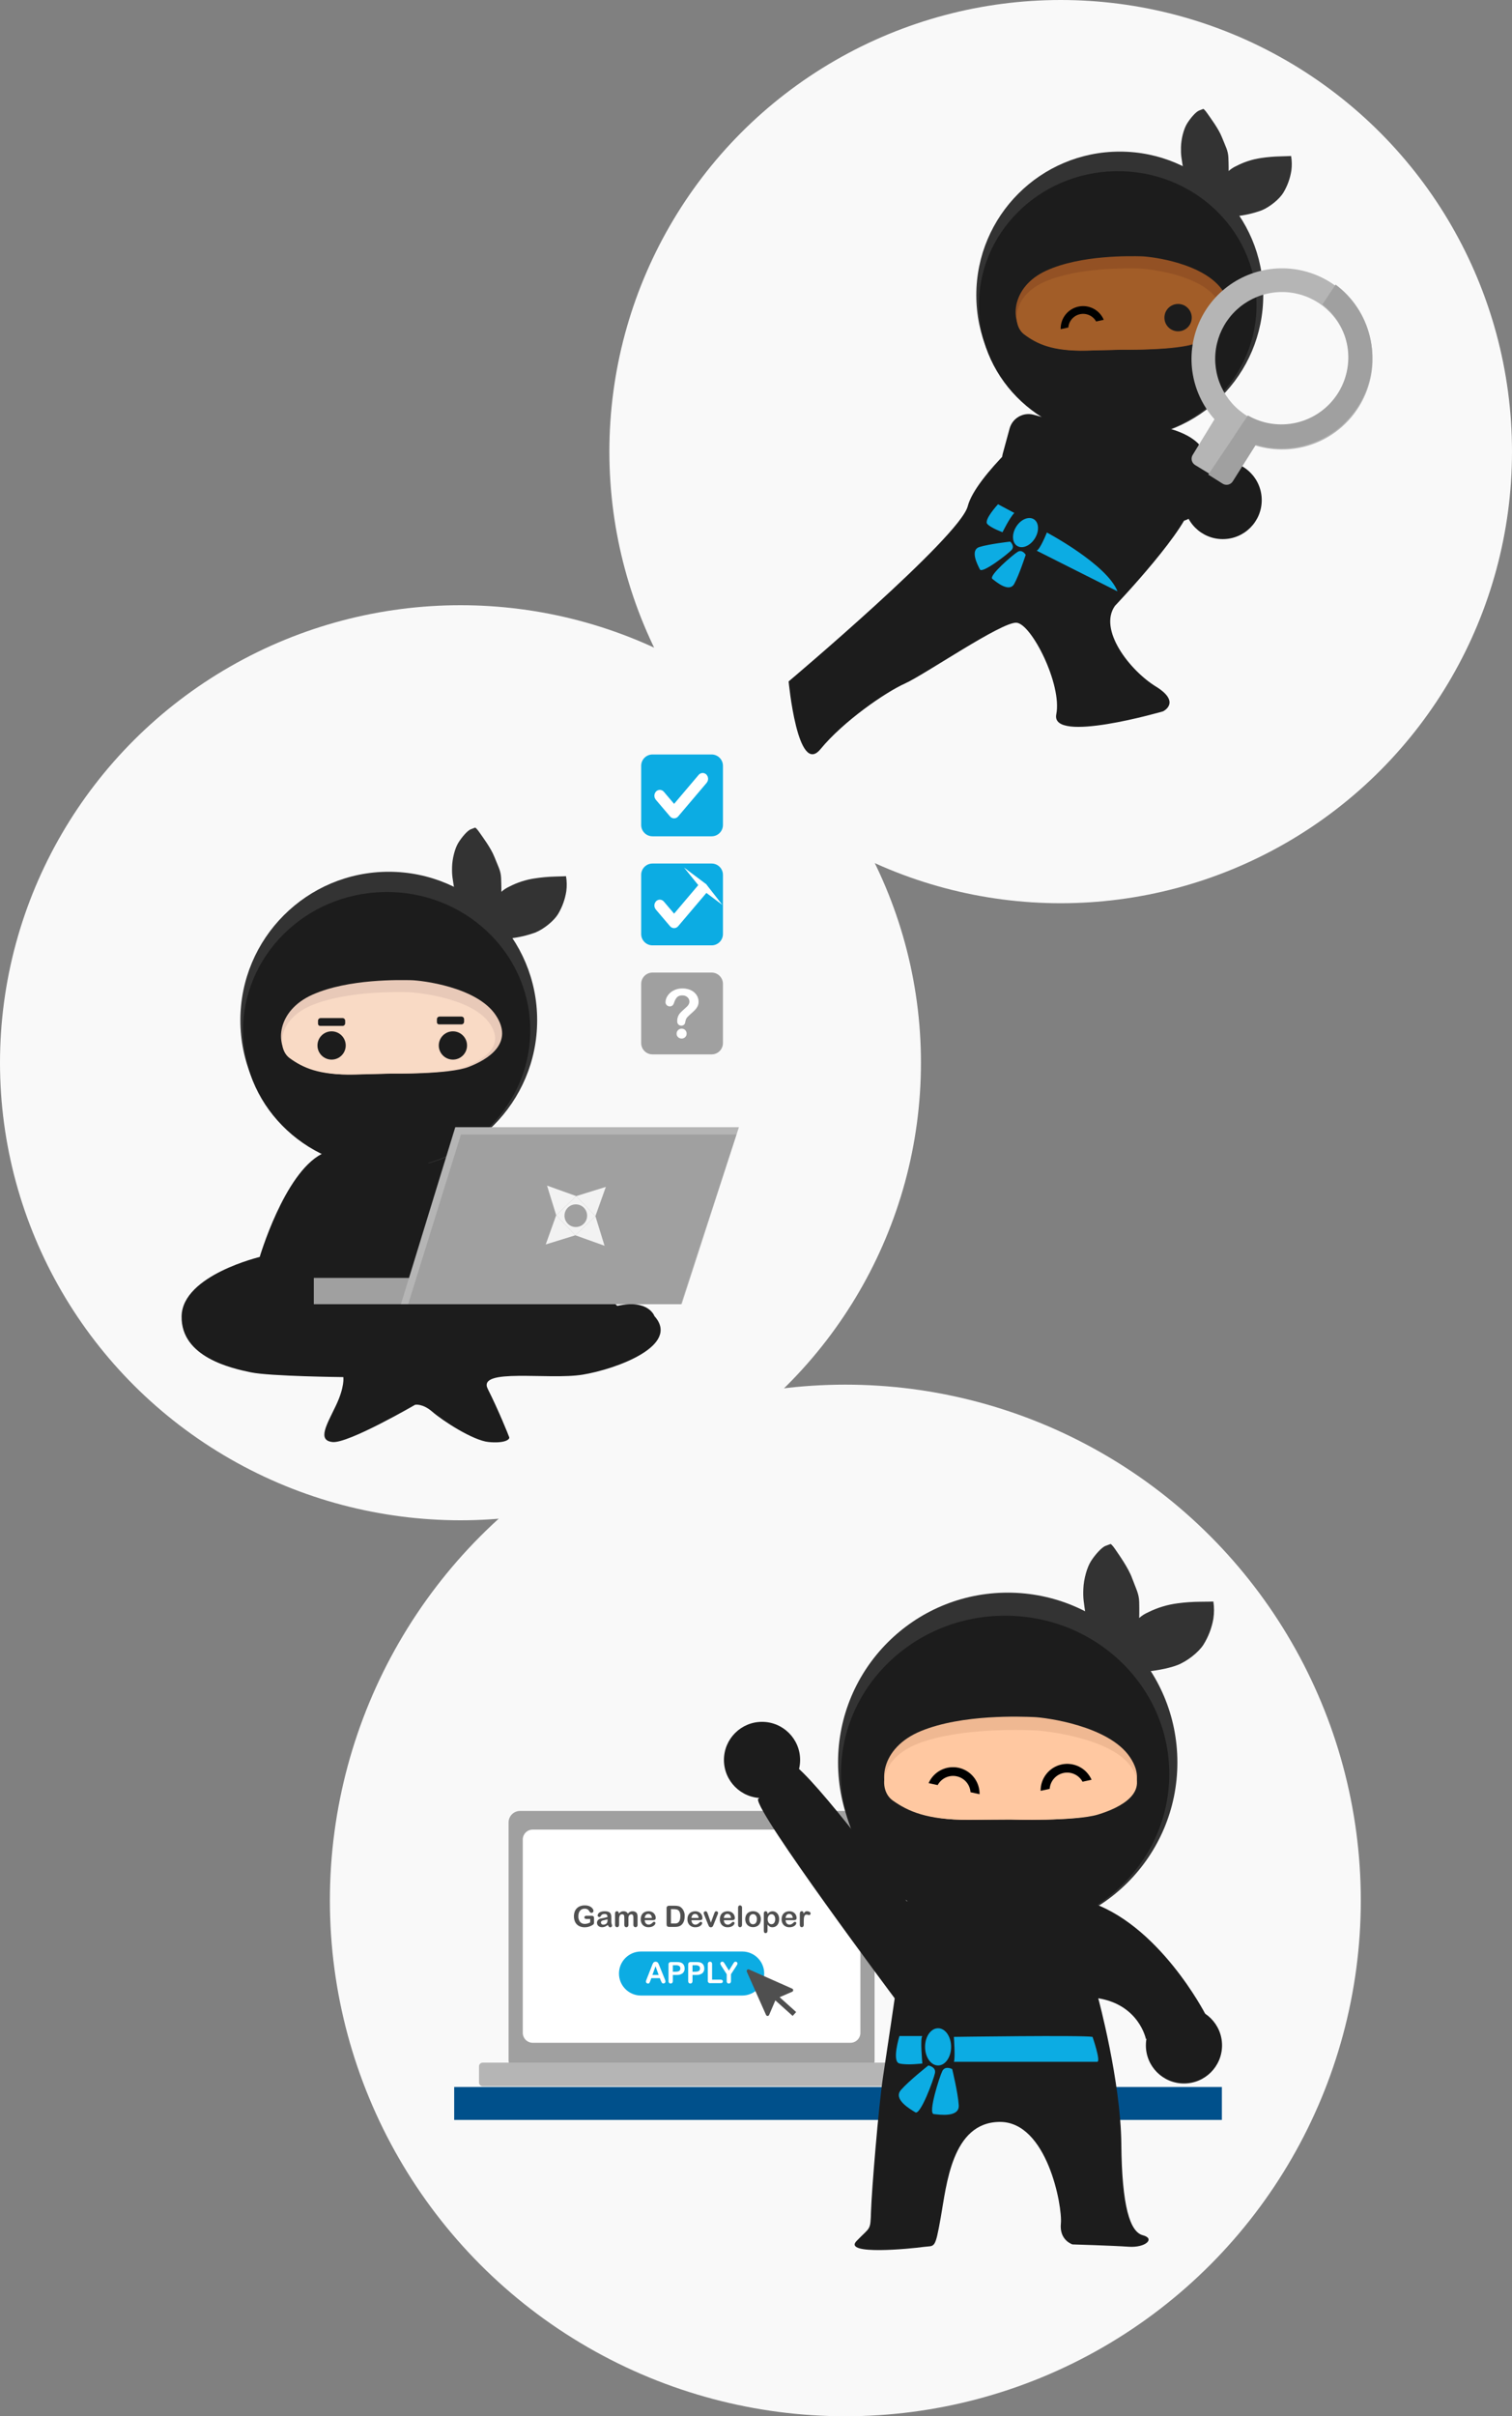 <svg width="330" height="527" viewBox="0 0 330 527" fill="none" xmlns="http://www.w3.org/2000/svg">
<rect x="0" y="0" width="330" height="527" fill="#808080" stroke="none"/>
<ellipse cx="100.5" cy="231.792" rx="100.5" ry="99.792" fill="#F9F9F9"/>
<path d="M73.31 251.636C73.31 251.636 59.443 267.699 56.921 274.09C56.921 274.09 39.817 278.083 39.637 287.066C39.457 296.049 50.616 298.454 54.762 299.319C58.907 300.184 74.93 300.354 74.93 300.354C74.93 300.354 75.29 302.427 73.31 306.572C71.331 310.718 69.168 314.171 72.588 314.517C76.008 314.863 90.611 306.386 90.611 306.386C90.611 306.386 92.231 306.053 94.39 307.94C96.55 309.826 103.214 314.178 106.637 314.514C110.061 314.85 111.319 313.985 111.139 313.466C110.959 312.947 108.81 307.594 106.458 302.932C104.105 298.271 119.783 301.033 127.165 299.822C134.548 298.611 148.595 293.457 142.832 287.052C142.832 287.052 141.572 283.289 134.728 284.82L98.712 251.636L73.31 251.636Z" fill="#1C1C1C"/>
<path d="M100.102 197.338C100.102 197.338 99.583 196.726 99.184 194.128C98.785 191.529 98.622 191.063 98.665 189.157C98.708 187.251 99.287 185.018 100.042 183.8C100.798 182.583 102.015 181.155 102.751 180.869C103.486 180.583 103.715 180.5 103.715 180.5C103.715 180.5 104.028 180.65 104.63 181.535C105.233 182.42 107.146 184.932 107.921 186.931C108.696 188.931 109.298 189.852 109.368 191.483C109.438 193.113 109.425 194.517 109.425 194.517C109.927 194.057 110.499 193.679 111.118 193.396C112.872 192.481 114.767 191.867 116.724 191.579C118.156 191.357 119.601 191.226 121.049 191.187C122.137 191.167 123.538 191.103 123.538 191.103C123.72 192.183 123.741 193.284 123.601 194.371C123.327 196.143 122.711 197.846 121.788 199.384C120.92 200.802 118.774 202.592 116.881 203.377C115.032 204.051 113.106 204.492 111.148 204.691C110.253 204.748 108.819 204.967 108.819 204.967L100.102 197.338Z" fill="#333333"/>
<path d="M84.85 254.916C102.738 254.916 117.239 240.415 117.239 222.527C117.239 204.639 102.738 190.138 84.85 190.138C66.962 190.138 52.461 204.639 52.461 222.527C52.461 240.415 66.962 254.916 84.85 254.916Z" fill="#333333"/>
<path d="M84.953 254.925C102.259 254.602 116.036 240.826 115.725 224.155C115.414 207.485 101.132 194.233 83.826 194.556C66.52 194.879 52.743 208.655 53.054 225.326C53.365 241.996 67.647 255.248 84.953 254.925Z" fill="#1C1C1C"/>
<path d="M85.524 234.159C85.524 234.159 97.99 234.355 102.246 232.721C106.501 231.088 112.31 227.521 108.174 221.376C104.039 215.231 91.942 213.817 89.676 213.784C87.41 213.75 76.061 213.434 68.186 216.951C60.311 220.468 60.145 227.904 63.076 230.259C66.007 232.615 69.65 234.565 77.589 234.362L85.524 234.159Z" fill="#E8C9B8"/>
<path d="M84.853 234.152C84.853 234.152 96.86 234.305 100.966 232.871C105.071 231.437 110.671 228.327 106.698 222.983C102.726 217.64 91.061 216.432 88.888 216.396C86.716 216.359 75.77 216.116 68.181 219.194C60.592 222.271 60.412 228.756 63.23 230.795C66.048 232.835 69.552 234.535 77.204 234.345L84.853 234.152Z" fill="#F9DAC5"/>
<path d="M72.371 231.108C74.075 231.108 75.456 229.727 75.456 228.024C75.456 226.321 74.075 224.94 72.371 224.94C70.668 224.94 69.287 226.321 69.287 228.024C69.287 229.727 70.668 231.108 72.371 231.108Z" fill="#1C1C1C"/>
<path d="M98.85 231.108C100.553 231.108 101.934 229.727 101.934 228.024C101.934 226.321 100.553 224.94 98.85 224.94C97.147 224.94 95.766 226.321 95.766 228.024C95.766 229.727 97.147 231.108 98.85 231.108Z" fill="#1C1C1C"/>
<path d="M95.935 221.719L100.713 221.719C100.788 221.719 100.863 221.734 100.933 221.763C101.003 221.791 101.066 221.834 101.12 221.887C101.173 221.941 101.215 222.004 101.244 222.074C101.273 222.144 101.288 222.219 101.288 222.294L101.288 222.85C101.288 222.926 101.273 223 101.244 223.07C101.215 223.14 101.173 223.203 101.12 223.257C101.066 223.31 101.003 223.353 100.933 223.382C100.863 223.411 100.788 223.426 100.713 223.426L95.822 223.426C95.699 223.426 95.582 223.377 95.495 223.29C95.408 223.203 95.359 223.086 95.359 222.963L95.359 222.298C95.359 222.222 95.374 222.147 95.402 222.076C95.431 222.006 95.473 221.942 95.527 221.889C95.58 221.835 95.644 221.792 95.714 221.763C95.784 221.734 95.859 221.719 95.935 221.719Z" fill="#1C1C1C"/>
<path d="M69.984 222.051L74.761 222.051C74.914 222.051 75.061 222.112 75.168 222.22C75.276 222.328 75.337 222.474 75.337 222.627L75.337 223.182C75.337 223.335 75.276 223.482 75.168 223.589C75.061 223.697 74.914 223.758 74.761 223.758L69.871 223.758C69.748 223.758 69.63 223.709 69.544 223.623C69.457 223.536 69.408 223.418 69.408 223.296L69.408 222.63C69.408 222.554 69.422 222.479 69.451 222.409C69.48 222.339 69.522 222.275 69.576 222.221C69.629 222.167 69.693 222.125 69.763 222.095C69.833 222.066 69.908 222.051 69.984 222.051Z" fill="#1C1C1C"/>
<path d="M56.625 274.336C56.625 274.336 62.008 255.898 70.236 251.672L90.751 251.672C98.975 255.898 104.358 274.336 104.358 274.336" fill="#1C1C1C"/>
<path d="M89.233 278.718L68.492 278.718L68.492 284.454L89.233 284.454L89.233 278.718Z" fill="#A0A0A0"/>
<path d="M161.272 245.844L148.772 284.455L87.504 284.455L99.368 245.844L161.272 245.844Z" fill="#B5B5B5"/>
<path d="M160.732 247.434L148.589 284.454L89.084 284.454L100.606 247.434L160.732 247.434Z" fill="#A0A0A0"/>
<path d="M129.949 265.244L125.764 260.872L132.228 258.873L129.949 265.244Z" fill="#F2F2F2"/>
<path d="M129.949 265.244L131.946 271.709L125.574 269.426" fill="#F2F2F2"/>
<path d="M121.392 265.054L125.574 269.425L119.109 271.422L121.392 265.054Z" fill="#F2F2F2"/>
<path d="M121.393 265.054L119.396 258.589L125.764 260.872" fill="#F2F2F2"/>
<path d="M125.766 260.872L121.395 265.054L125.577 269.426L129.952 265.244L125.766 260.872ZM123.887 266.861C123.548 266.508 123.322 266.062 123.237 265.581C123.152 265.099 123.212 264.603 123.409 264.155C123.606 263.708 123.931 263.329 124.343 263.066C124.756 262.803 125.237 262.669 125.726 262.679C126.215 262.69 126.689 262.845 127.09 263.126C127.49 263.407 127.799 263.8 127.976 264.255C128.153 264.711 128.191 265.209 128.085 265.687C127.979 266.164 127.733 266.599 127.38 266.937C127.145 267.162 126.868 267.338 126.566 267.455C126.263 267.573 125.94 267.63 125.615 267.622C125.29 267.615 124.97 267.543 124.673 267.412C124.376 267.281 124.107 267.092 123.883 266.857L123.887 266.861Z" fill="#F2F2F2"/>
<path d="M155.822 168.693C155.88 168.75 155.926 168.819 155.957 168.894C155.988 168.969 156.005 169.05 156.005 169.132C156.005 169.213 155.988 169.294 155.957 169.37C155.926 169.445 155.88 169.513 155.822 169.571L147.128 178.268C147.071 178.326 147.002 178.372 146.927 178.403C146.851 178.435 146.771 178.451 146.689 178.451C146.607 178.451 146.526 178.435 146.451 178.403C146.376 178.372 146.307 178.326 146.25 178.268L141.901 173.919C141.796 173.801 141.74 173.646 141.744 173.488C141.749 173.329 141.814 173.178 141.926 173.066C142.039 172.954 142.189 172.889 142.348 172.884C142.507 172.88 142.661 172.936 142.78 173.041L146.689 176.947L154.943 168.693C155.001 168.635 155.069 168.589 155.145 168.557C155.22 168.526 155.301 168.51 155.383 168.51C155.464 168.51 155.545 168.526 155.62 168.557C155.696 168.589 155.764 168.635 155.822 168.693Z" fill="white"/>
<path d="M155.314 188.341L142.411 188.341C141.046 188.341 139.939 189.448 139.939 190.813L139.939 203.716C139.939 205.081 141.046 206.188 142.411 206.188L155.314 206.188C156.679 206.188 157.786 205.081 157.786 203.716L157.786 190.813C157.786 189.448 156.679 188.341 155.314 188.341Z" fill="#0CACE3"/>
<path d="M155.314 212.123L142.411 212.123C141.046 212.123 139.939 213.23 139.939 214.595L139.939 227.497C139.939 228.863 141.046 229.969 142.411 229.969L155.314 229.969C156.679 229.969 157.786 228.863 157.786 227.497L157.786 214.595C157.786 213.23 156.679 212.123 155.314 212.123Z" fill="#A0A0A0"/>
<path d="M145.25 218.601C145.262 218.106 145.414 217.623 145.689 217.211C146.01 216.717 146.454 216.316 146.977 216.046C147.583 215.727 148.261 215.567 148.946 215.584C149.583 215.571 150.214 215.703 150.793 215.97C151.294 216.199 151.723 216.563 152.031 217.021C152.318 217.447 152.471 217.95 152.47 218.465C152.478 218.838 152.393 219.208 152.22 219.54C152.065 219.835 151.865 220.104 151.628 220.338C151.406 220.56 150.996 220.936 150.397 221.466C150.259 221.59 150.127 221.722 150.004 221.862C149.918 221.955 149.845 222.059 149.785 222.171C149.737 222.261 149.699 222.356 149.672 222.454C149.645 222.547 149.605 222.71 149.552 222.946C149.546 223.052 149.518 223.156 149.472 223.251C149.425 223.347 149.36 223.432 149.28 223.502C149.2 223.572 149.107 223.625 149.006 223.659C148.906 223.693 148.799 223.706 148.694 223.698C148.577 223.701 148.461 223.681 148.353 223.639C148.244 223.596 148.145 223.533 148.061 223.452C147.971 223.355 147.901 223.24 147.857 223.115C147.813 222.989 147.795 222.856 147.805 222.724C147.797 222.364 147.861 222.006 147.995 221.672C148.113 221.385 148.28 221.122 148.491 220.894C148.756 220.614 149.036 220.347 149.329 220.095C149.638 219.826 149.858 219.623 149.994 219.486C150.126 219.35 150.238 219.195 150.327 219.027C150.42 218.859 150.468 218.67 150.467 218.478C150.47 218.294 150.433 218.112 150.359 217.944C150.285 217.776 150.175 217.625 150.038 217.503C149.733 217.233 149.336 217.091 148.93 217.107C148.718 217.09 148.504 217.116 148.302 217.185C148.101 217.253 147.916 217.363 147.759 217.507C147.468 217.852 147.252 218.254 147.126 218.688C146.96 219.233 146.651 219.503 146.195 219.503C146.068 219.506 145.941 219.482 145.824 219.434C145.706 219.385 145.601 219.312 145.513 219.22C145.43 219.139 145.365 219.043 145.32 218.937C145.275 218.831 145.251 218.717 145.25 218.601ZM148.773 226.513C148.491 226.516 148.217 226.414 148.005 226.227C147.893 226.128 147.806 226.005 147.748 225.867C147.691 225.73 147.665 225.581 147.672 225.432C147.67 225.288 147.699 225.145 147.756 225.014C147.814 224.882 147.898 224.763 148.005 224.667C148.106 224.564 148.228 224.483 148.362 224.429C148.496 224.376 148.639 224.35 148.783 224.354C148.925 224.352 149.066 224.379 149.197 224.432C149.329 224.486 149.448 224.565 149.548 224.666C149.649 224.766 149.728 224.886 149.781 225.017C149.834 225.149 149.86 225.29 149.858 225.432C149.865 225.58 149.839 225.728 149.781 225.865C149.724 226.002 149.636 226.125 149.525 226.224C149.32 226.411 149.052 226.515 148.773 226.513Z" fill="white"/>
<path d="M155.314 164.557L142.411 164.557C141.046 164.557 139.939 165.663 139.939 167.029L139.939 179.931C139.939 181.296 141.046 182.403 142.411 182.403L155.314 182.403C156.679 182.403 157.786 181.296 157.786 179.931L157.786 167.029C157.786 165.663 156.679 164.557 155.314 164.557Z" fill="#0CACE3"/>
<path d="M153.673 169.497C153.758 169.602 153.804 169.733 153.804 169.868C153.804 170.003 153.758 170.134 153.673 170.239L147.438 177.585C147.401 177.633 147.353 177.672 147.299 177.698C147.244 177.725 147.185 177.738 147.124 177.738C147.063 177.738 147.004 177.725 146.949 177.698C146.895 177.672 146.847 177.633 146.81 177.585L143.692 173.926C143.608 173.82 143.563 173.689 143.563 173.555C143.563 173.42 143.608 173.289 143.692 173.184C143.729 173.135 143.777 173.096 143.832 173.069C143.887 173.042 143.947 173.028 144.008 173.028C144.069 173.028 144.13 173.042 144.184 173.069C144.239 173.096 144.287 173.135 144.324 173.184L147.126 176.487L153.048 169.501C153.085 169.452 153.132 169.413 153.187 169.386C153.241 169.359 153.301 169.345 153.362 169.345C153.423 169.345 153.483 169.359 153.538 169.386C153.592 169.413 153.64 169.452 153.677 169.501L153.673 169.497Z" fill="white" stroke="white" stroke-width="1.5" stroke-miterlimit="10"/>
<path d="M153.673 193.441C153.758 193.546 153.804 193.677 153.804 193.812C153.804 193.946 153.758 194.077 153.673 194.182L147.438 201.529C147.401 201.576 147.353 201.615 147.299 201.641C147.244 201.668 147.185 201.682 147.124 201.682C147.063 201.682 147.004 201.668 146.949 201.641C146.895 201.615 146.847 201.576 146.81 201.529L143.692 197.869C143.608 197.763 143.563 197.633 143.563 197.498C143.563 197.363 143.608 197.232 143.692 197.127C143.729 197.079 143.777 197.039 143.832 197.013C143.887 196.986 143.947 196.972 144.008 196.972C144.069 196.972 144.13 196.986 144.184 197.013C144.239 197.039 144.287 197.079 144.324 197.127L147.126 200.431L153.048 193.444C153.085 193.396 153.132 193.356 153.187 193.33C153.241 193.303 153.301 193.289 153.362 193.289C153.423 193.289 153.483 193.303 153.538 193.33C153.592 193.356 153.64 193.396 153.677 193.444L153.673 193.441Z" fill="white" stroke="white" stroke-width="1.5" stroke-miterlimit="10"/>
<circle cx="184.5" cy="414.5" r="112.5" fill="#F9F9F9"/>
<g clip-path="url(#clip0)">
<path d="M266.68 455.192H99.127V462.373H266.68V455.192Z" fill="#00508B"/>
<path d="M188.378 394.98H113.503C112.121 394.98 111 396.101 111 397.483V449.342C111 450.724 112.121 451.845 113.503 451.845H188.378C189.76 451.845 190.881 450.724 190.881 449.342V397.483C190.881 396.101 189.76 394.98 188.378 394.98Z" fill="#A0A0A0"/>
<path d="M196.53 449.874H105.356C104.907 449.874 104.543 450.238 104.543 450.687V454.208C104.543 454.656 104.907 455.02 105.356 455.02H196.53C196.979 455.02 197.343 454.656 197.343 454.208V450.687C197.343 450.238 196.979 449.874 196.53 449.874Z" fill="#B5B5B5"/>
<path d="M185.612 399.043H116.27C115.07 399.043 114.098 400.016 114.098 401.215V443.369C114.098 444.568 115.07 445.541 116.27 445.541H185.612C186.812 445.541 187.784 444.568 187.784 443.369V401.215C187.784 400.016 186.812 399.043 185.612 399.043Z" fill="white"/>
<path d="M129.65 418.385V419.27C129.654 419.364 129.642 419.459 129.616 419.55C129.591 419.623 129.547 419.689 129.49 419.741C129.416 419.804 129.336 419.859 129.251 419.905C128.998 420.05 128.728 420.165 128.448 420.246C128.173 420.32 127.889 420.355 127.605 420.352C127.275 420.356 126.948 420.301 126.638 420.188C126.357 420.086 126.102 419.924 125.89 419.714C125.68 419.495 125.521 419.232 125.423 418.945C125.206 418.305 125.206 417.611 125.423 416.971C125.521 416.687 125.682 416.427 125.894 416.213C126.107 416.002 126.365 415.84 126.648 415.739C126.978 415.624 127.324 415.568 127.673 415.575C127.952 415.57 128.23 415.612 128.496 415.698C128.707 415.765 128.903 415.87 129.076 416.008C129.215 416.119 129.331 416.254 129.418 416.408C129.485 416.522 129.524 416.651 129.531 416.784C129.531 416.84 129.52 416.896 129.497 416.948C129.475 416.999 129.442 417.046 129.401 417.084C129.316 417.165 129.204 417.209 129.087 417.207C129.02 417.205 128.955 417.188 128.896 417.158C128.836 417.127 128.785 417.083 128.745 417.029C128.657 416.886 128.559 416.749 128.452 416.62C128.362 416.52 128.253 416.441 128.131 416.387C127.968 416.318 127.792 416.285 127.615 416.292C127.416 416.288 127.218 416.327 127.034 416.405C126.866 416.477 126.718 416.588 126.601 416.729C126.472 416.88 126.377 417.057 126.324 417.248C126.257 417.469 126.225 417.7 126.228 417.931C126.199 418.378 126.331 418.82 126.601 419.177C126.728 419.322 126.886 419.437 127.063 419.512C127.241 419.588 127.433 419.623 127.625 419.615C127.831 419.616 128.036 419.588 128.233 419.529C128.433 419.469 128.627 419.388 128.81 419.287V418.539H128.072C127.937 418.548 127.801 418.521 127.68 418.46C127.635 418.433 127.598 418.393 127.575 418.346C127.551 418.299 127.541 418.246 127.547 418.194C127.545 418.146 127.554 418.099 127.572 418.055C127.591 418.011 127.62 417.972 127.656 417.941C127.741 417.87 127.849 417.833 127.96 417.839H129.018C129.133 417.835 129.248 417.847 129.36 417.873C129.449 417.896 129.526 417.951 129.578 418.027C129.636 418.137 129.661 418.261 129.65 418.385Z" fill="#4F4F4F"/>
<path d="M132.648 419.854C132.465 420.001 132.263 420.123 132.047 420.216C131.84 420.3 131.618 420.342 131.395 420.339C131.194 420.342 130.995 420.298 130.814 420.209C130.657 420.132 130.524 420.014 130.428 419.867C130.34 419.721 130.294 419.553 130.295 419.382C130.291 419.161 130.371 418.947 130.517 418.781C130.681 418.606 130.896 418.486 131.132 418.44L131.535 418.365L132.091 418.245L132.593 418.112C132.597 417.936 132.55 417.763 132.457 417.614C132.39 417.551 132.311 417.505 132.224 417.477C132.137 417.449 132.045 417.441 131.955 417.453C131.786 417.443 131.617 417.474 131.463 417.545C131.347 417.611 131.25 417.705 131.18 417.818C131.129 417.902 131.073 417.982 131.012 418.057C130.981 418.098 130.91 418.116 130.804 418.116C130.709 418.12 130.615 418.087 130.544 418.023C130.51 417.995 130.482 417.959 130.464 417.918C130.446 417.877 130.437 417.832 130.438 417.788C130.443 417.627 130.499 417.473 130.599 417.347C130.731 417.19 130.904 417.072 131.098 417.006C131.368 416.905 131.656 416.858 131.944 416.866C132.246 416.854 132.547 416.899 132.832 416.999C133.033 417.077 133.197 417.228 133.29 417.422C133.388 417.666 133.433 417.928 133.423 418.191V418.703C133.423 418.843 133.423 419 133.423 419.171C133.425 419.342 133.452 419.513 133.505 419.676C133.545 419.786 133.571 419.901 133.584 420.018C133.582 420.064 133.57 420.11 133.549 420.151C133.527 420.192 133.497 420.228 133.461 420.257C133.384 420.326 133.284 420.365 133.181 420.366C133.131 420.364 133.081 420.351 133.036 420.33C132.991 420.308 132.951 420.277 132.918 420.24C132.811 420.123 132.721 419.994 132.648 419.854ZM132.593 418.611C132.414 418.672 132.23 418.721 132.043 418.758L131.545 418.87C131.448 418.898 131.358 418.947 131.282 419.014C131.239 419.049 131.204 419.094 131.182 419.145C131.16 419.196 131.151 419.252 131.156 419.307C131.153 419.372 131.165 419.436 131.191 419.495C131.216 419.554 131.254 419.606 131.302 419.649C131.408 419.743 131.547 419.792 131.688 419.785C131.852 419.787 132.014 419.748 132.16 419.673C132.292 419.611 132.402 419.511 132.477 419.386C132.568 419.185 132.608 418.964 132.593 418.744V418.611Z" fill="#4F4F4F"/>
<path d="M137.159 418.655V419.796C137.17 419.942 137.126 420.087 137.036 420.202C136.993 420.249 136.94 420.286 136.881 420.31C136.822 420.333 136.758 420.343 136.694 420.339C136.635 420.341 136.576 420.329 136.522 420.306C136.468 420.282 136.419 420.247 136.38 420.202C136.29 420.087 136.246 419.942 136.257 419.796V418.43C136.259 418.262 136.253 418.095 136.237 417.928C136.228 417.82 136.186 417.718 136.117 417.634C136.078 417.593 136.03 417.561 135.977 417.541C135.924 417.521 135.867 417.513 135.81 417.518C135.699 417.504 135.585 417.523 135.486 417.575C135.386 417.627 135.305 417.709 135.253 417.808C135.152 418.073 135.107 418.355 135.12 418.638V419.796C135.13 419.941 135.088 420.086 135.001 420.202C134.96 420.246 134.91 420.28 134.855 420.304C134.8 420.327 134.741 420.339 134.681 420.339C134.622 420.339 134.563 420.327 134.508 420.304C134.453 420.28 134.403 420.246 134.362 420.202C134.271 420.087 134.226 419.942 134.236 419.796V417.341C134.226 417.208 134.266 417.077 134.348 416.972C134.385 416.93 134.43 416.897 134.481 416.876C134.532 416.854 134.587 416.843 134.642 416.845C134.697 416.845 134.751 416.855 134.801 416.875C134.852 416.896 134.897 416.926 134.936 416.965C134.977 417.008 135.008 417.059 135.029 417.115C135.05 417.171 135.059 417.23 135.055 417.289V417.371C135.184 417.207 135.348 417.074 135.533 416.979C135.709 416.892 135.902 416.849 136.097 416.852C136.29 416.847 136.482 416.892 136.653 416.982C136.815 417.073 136.948 417.208 137.036 417.371C137.163 417.21 137.322 417.076 137.504 416.979C137.674 416.893 137.863 416.849 138.054 416.852C138.264 416.847 138.472 416.895 138.658 416.992C138.824 417.079 138.958 417.217 139.041 417.385C139.126 417.62 139.163 417.87 139.15 418.119V419.793C139.161 419.939 139.117 420.084 139.027 420.199C138.984 420.246 138.931 420.283 138.872 420.306C138.813 420.33 138.749 420.34 138.685 420.335C138.626 420.337 138.567 420.325 138.512 420.302C138.457 420.278 138.408 420.243 138.368 420.199C138.277 420.084 138.232 419.939 138.241 419.793V418.365C138.243 418.217 138.236 418.069 138.221 417.921C138.208 417.817 138.162 417.719 138.091 417.641C138.05 417.601 138 417.57 137.946 417.551C137.892 417.532 137.834 417.524 137.777 417.528C137.662 417.529 137.55 417.565 137.456 417.631C137.354 417.698 137.271 417.791 137.217 417.901C137.154 418.147 137.134 418.402 137.159 418.655Z" fill="#4F4F4F"/>
<path d="M142.395 418.805H140.718C140.715 418.984 140.755 419.161 140.834 419.321C140.899 419.457 141.002 419.572 141.13 419.651C141.259 419.731 141.407 419.771 141.558 419.768C141.654 419.77 141.749 419.758 141.841 419.734C141.928 419.706 142.01 419.667 142.087 419.618C142.164 419.569 142.237 419.514 142.306 419.454C142.374 419.396 142.46 419.318 142.569 419.215C142.623 419.175 142.689 419.156 142.757 419.161C142.834 419.156 142.91 419.182 142.968 419.232C142.996 419.258 143.018 419.29 143.033 419.326C143.047 419.361 143.053 419.399 143.05 419.437C143.044 419.533 143.013 419.626 142.962 419.707C142.889 419.824 142.796 419.926 142.685 420.008C142.546 420.112 142.39 420.191 142.224 420.243C142.018 420.309 141.802 420.341 141.585 420.339C141.35 420.353 141.114 420.319 140.892 420.238C140.671 420.157 140.468 420.031 140.298 419.868C140.141 419.695 140.019 419.493 139.941 419.273C139.862 419.053 139.828 418.82 139.84 418.587C139.838 418.348 139.876 418.11 139.953 417.883C140.025 417.674 140.142 417.483 140.294 417.323C140.444 417.171 140.626 417.054 140.827 416.982C141.051 416.895 141.29 416.852 141.531 416.856C141.832 416.848 142.131 416.921 142.395 417.067C142.622 417.197 142.809 417.387 142.934 417.617C143.049 417.827 143.11 418.061 143.112 418.3C143.124 418.38 143.113 418.462 143.08 418.537C143.048 418.611 142.995 418.675 142.927 418.72C142.759 418.789 142.576 418.818 142.395 418.805ZM140.718 418.317H142.272C142.271 418.077 142.188 417.844 142.036 417.658C141.966 417.586 141.881 417.529 141.788 417.491C141.694 417.454 141.594 417.436 141.493 417.44C141.395 417.436 141.297 417.455 141.206 417.493C141.115 417.531 141.034 417.589 140.967 417.661C140.814 417.847 140.726 418.077 140.718 418.317Z" fill="#4F4F4F"/>
<path d="M146.073 415.653H147.278C147.552 415.648 147.825 415.677 148.091 415.739C148.322 415.802 148.534 415.919 148.709 416.08C148.96 416.319 149.155 416.611 149.279 416.935C149.403 417.259 149.453 417.606 149.426 417.952C149.429 418.206 149.405 418.46 149.355 418.71C149.311 418.925 149.236 419.134 149.133 419.328C149.032 419.512 148.901 419.678 148.747 419.82C148.627 419.93 148.49 420.02 148.34 420.086C148.191 420.155 148.032 420.203 147.869 420.229C147.679 420.258 147.488 420.272 147.296 420.27H146.08C145.948 420.278 145.816 420.251 145.697 420.192C145.656 420.169 145.62 420.139 145.591 420.102C145.562 420.065 145.542 420.022 145.53 419.977C145.5 419.857 145.486 419.734 145.489 419.611V416.234C145.474 416.156 145.479 416.075 145.502 415.998C145.526 415.922 145.568 415.853 145.625 415.797C145.681 415.74 145.751 415.699 145.827 415.676C145.903 415.652 145.984 415.648 146.063 415.664L146.073 415.653ZM146.435 416.391V419.519H147.142C147.296 419.519 147.418 419.519 147.504 419.519C147.598 419.508 147.691 419.486 147.78 419.454C147.87 419.425 147.953 419.377 148.023 419.314C148.337 419.051 148.491 418.597 148.491 417.948C148.514 417.595 148.443 417.241 148.286 416.924C148.178 416.721 147.998 416.566 147.78 416.49C147.543 416.424 147.296 416.393 147.05 416.398L146.435 416.391Z" fill="#4F4F4F"/>
<path d="M152.59 418.805H150.913C150.913 418.984 150.952 419.16 151.029 419.321C151.098 419.461 151.204 419.58 151.337 419.663C151.464 419.738 151.609 419.777 151.757 419.775C151.851 419.777 151.946 419.765 152.037 419.741C152.124 419.714 152.206 419.675 152.283 419.625C152.36 419.575 152.434 419.52 152.505 419.461C152.57 419.403 152.658 419.325 152.764 419.222C152.818 419.182 152.885 419.163 152.952 419.167C153.03 419.164 153.107 419.189 153.167 419.239C153.195 419.265 153.217 419.297 153.231 419.332C153.246 419.368 153.252 419.406 153.249 419.444C153.243 419.541 153.211 419.634 153.157 419.714C153.085 419.83 152.993 419.932 152.884 420.014C152.743 420.118 152.586 420.198 152.419 420.25C152.213 420.316 151.997 420.348 151.781 420.346C151.546 420.36 151.31 420.325 151.089 420.244C150.869 420.163 150.667 420.037 150.497 419.874C150.338 419.702 150.216 419.501 150.137 419.281C150.058 419.061 150.023 418.827 150.036 418.594C150.033 418.355 150.071 418.117 150.148 417.89C150.222 417.682 150.338 417.491 150.49 417.33C150.639 417.178 150.822 417.061 151.023 416.989C151.248 416.901 151.488 416.859 151.729 416.862C152.03 416.854 152.327 416.928 152.59 417.074C152.817 417.204 153.004 417.394 153.13 417.624C153.244 417.833 153.305 418.068 153.307 418.307C153.319 418.387 153.308 418.469 153.276 418.544C153.243 418.618 153.19 418.681 153.123 418.727C152.954 418.794 152.771 418.82 152.59 418.805ZM150.913 418.317H152.467C152.466 418.077 152.383 417.844 152.231 417.658C152.161 417.586 152.077 417.529 151.983 417.491C151.89 417.453 151.789 417.436 151.689 417.44C151.59 417.436 151.492 417.455 151.401 417.493C151.31 417.531 151.229 417.589 151.163 417.662C151.01 417.847 150.922 418.077 150.913 418.317Z" fill="#4F4F4F"/>
<path d="M154.468 417.385L155.151 419.332L155.899 417.3C155.937 417.177 155.996 417.062 156.073 416.958C156.105 416.923 156.145 416.895 156.189 416.877C156.234 416.86 156.281 416.852 156.329 416.856C156.433 416.854 156.534 416.894 156.609 416.965C156.645 416.997 156.673 417.037 156.693 417.081C156.712 417.125 156.722 417.173 156.722 417.221C156.721 417.266 156.714 417.311 156.701 417.354C156.701 417.402 156.674 417.45 156.657 417.494C156.64 417.539 156.616 417.59 156.595 417.645L155.772 419.694L155.68 419.919C155.651 420.001 155.609 420.078 155.557 420.148C155.516 420.211 155.46 420.262 155.393 420.298C155.318 420.335 155.235 420.354 155.151 420.353C155.047 420.359 154.945 420.328 154.861 420.267C154.795 420.219 154.74 420.158 154.7 420.086C154.666 420.021 154.608 419.888 154.526 419.694L153.71 417.675L153.652 417.522C153.631 417.472 153.614 417.421 153.601 417.368C153.588 417.325 153.581 417.28 153.58 417.235C153.581 417.173 153.6 417.112 153.635 417.061C153.671 417.002 153.722 416.952 153.782 416.917C153.844 416.882 153.915 416.863 153.986 416.863C154.042 416.858 154.097 416.866 154.148 416.888C154.2 416.909 154.245 416.943 154.28 416.986C154.357 417.112 154.42 417.246 154.468 417.385Z" fill="#4F4F4F"/>
<path d="M159.66 418.806H157.984C157.981 418.984 158.021 419.161 158.1 419.321C158.167 419.462 158.274 419.581 158.407 419.663C158.533 419.738 158.677 419.777 158.824 419.775C158.919 419.777 159.015 419.765 159.107 419.741C159.194 419.714 159.276 419.675 159.353 419.625C159.43 419.576 159.503 419.521 159.571 419.461C159.64 419.403 159.729 419.325 159.834 419.222C159.888 419.182 159.955 419.163 160.022 419.167C160.1 419.164 160.177 419.189 160.237 419.239C160.265 419.265 160.287 419.297 160.302 419.332C160.316 419.368 160.322 419.406 160.319 419.444C160.313 419.541 160.281 419.634 160.227 419.714C160.155 419.831 160.061 419.933 159.951 420.014C159.811 420.118 159.655 420.198 159.49 420.25C159.283 420.316 159.068 420.348 158.851 420.346C158.615 420.36 158.379 420.326 158.158 420.245C157.936 420.164 157.734 420.038 157.564 419.874C157.406 419.702 157.285 419.5 157.206 419.28C157.128 419.06 157.094 418.827 157.106 418.594C157.104 418.355 157.142 418.117 157.219 417.89C157.291 417.681 157.407 417.49 157.56 417.33C157.71 417.178 157.892 417.061 158.093 416.989C158.317 416.902 158.556 416.859 158.796 416.862C159.098 416.854 159.397 416.927 159.66 417.074C159.888 417.204 160.074 417.394 160.2 417.624C160.314 417.833 160.375 418.068 160.377 418.307C160.389 418.387 160.378 418.469 160.346 418.544C160.313 418.618 160.26 418.681 160.193 418.727C160.024 418.794 159.842 418.82 159.66 418.806ZM157.984 418.317H159.537C159.537 418.077 159.453 417.844 159.302 417.658C159.232 417.586 159.147 417.529 159.054 417.491C158.96 417.453 158.86 417.436 158.759 417.44C158.66 417.436 158.562 417.455 158.471 417.493C158.381 417.531 158.299 417.589 158.233 417.662C158.08 417.847 157.992 418.077 157.984 418.317Z" fill="#4F4F4F"/>
<path d="M161.089 419.816V416.094C161.079 415.954 161.12 415.816 161.206 415.705C161.244 415.661 161.291 415.627 161.344 415.604C161.397 415.582 161.455 415.572 161.513 415.575C161.572 415.572 161.63 415.582 161.685 415.604C161.739 415.627 161.788 415.661 161.827 415.705C161.916 415.814 161.959 415.954 161.947 416.094V419.816C161.957 419.957 161.914 420.097 161.827 420.209C161.787 420.252 161.738 420.285 161.684 420.308C161.63 420.33 161.571 420.34 161.513 420.339C161.455 420.34 161.397 420.328 161.344 420.305C161.291 420.281 161.243 420.246 161.206 420.202C161.121 420.092 161.08 419.955 161.089 419.816Z" fill="#4F4F4F"/>
<path d="M166.059 418.594C166.063 418.835 166.022 419.074 165.94 419.3C165.867 419.508 165.75 419.698 165.598 419.857C165.444 420.008 165.26 420.124 165.059 420.199C164.833 420.286 164.593 420.329 164.352 420.325C164.111 420.327 163.873 420.285 163.648 420.199C163.447 420.116 163.265 419.995 163.112 419.84C162.961 419.682 162.844 419.493 162.771 419.287C162.691 419.06 162.651 418.821 162.655 418.58C162.651 418.337 162.691 418.095 162.774 417.866C162.848 417.66 162.965 417.472 163.116 417.313C163.269 417.162 163.453 417.045 163.655 416.972C164.11 416.803 164.61 416.803 165.065 416.972C165.27 417.051 165.456 417.173 165.609 417.33C165.762 417.488 165.88 417.676 165.953 417.883C166.03 418.112 166.066 418.352 166.059 418.594ZM165.199 418.594C165.218 418.303 165.136 418.015 164.966 417.777C164.894 417.683 164.8 417.607 164.693 417.556C164.585 417.505 164.467 417.48 164.348 417.484C164.191 417.481 164.036 417.526 163.904 417.613C163.769 417.71 163.666 417.844 163.607 417.999C163.536 418.189 163.501 418.391 163.505 418.594C163.501 418.794 163.535 418.994 163.607 419.181C163.665 419.336 163.767 419.47 163.901 419.567C164.067 419.676 164.268 419.72 164.464 419.691C164.661 419.661 164.84 419.56 164.966 419.406C165.13 419.168 165.207 418.881 165.185 418.594H165.199Z" fill="#4F4F4F"/>
<path d="M167.514 417.34V417.443C167.651 417.265 167.821 417.116 168.016 417.006C168.199 416.911 168.402 416.863 168.607 416.866C168.865 416.863 169.119 416.935 169.338 417.07C169.567 417.215 169.75 417.423 169.864 417.668C170.001 417.958 170.067 418.276 170.058 418.597C170.061 418.844 170.023 419.09 169.946 419.324C169.88 419.528 169.776 419.717 169.638 419.881C169.512 420.028 169.355 420.144 169.177 420.222C168.999 420.305 168.804 420.347 168.607 420.345C168.392 420.352 168.179 420.301 167.989 420.199C167.806 420.082 167.645 419.934 167.514 419.761V421.052C167.514 421.428 167.378 421.616 167.101 421.616C167.04 421.623 166.979 421.613 166.923 421.588C166.867 421.562 166.819 421.522 166.784 421.472C166.723 421.339 166.696 421.192 166.705 421.045V417.34C166.694 417.21 166.732 417.079 166.811 416.975C166.847 416.934 166.892 416.902 166.942 416.88C166.992 416.859 167.047 416.849 167.101 416.852C167.157 416.85 167.213 416.86 167.264 416.882C167.315 416.903 167.361 416.936 167.398 416.978C167.441 417.028 167.473 417.086 167.492 417.148C167.512 417.21 167.52 417.275 167.514 417.34ZM169.195 418.587C169.2 418.388 169.165 418.191 169.092 418.006C169.034 417.856 168.934 417.726 168.805 417.631C168.687 417.546 168.545 417.501 168.399 417.501C168.284 417.499 168.17 417.524 168.066 417.572C167.962 417.621 167.871 417.692 167.798 417.781C167.621 418.017 167.534 418.309 167.555 418.604C167.538 418.89 167.624 419.172 167.798 419.399C167.869 419.49 167.961 419.563 168.065 419.613C168.169 419.662 168.283 419.688 168.399 419.686C168.541 419.685 168.679 419.641 168.795 419.56C168.925 419.466 169.026 419.337 169.085 419.188C169.166 418.994 169.203 418.786 169.195 418.576V418.587Z" fill="#4F4F4F"/>
<path d="M173.139 418.805H171.462C171.461 418.984 171.501 419.16 171.578 419.321C171.647 419.461 171.753 419.58 171.886 419.663C172.013 419.738 172.158 419.777 172.306 419.775C172.4 419.777 172.494 419.765 172.586 419.741C172.672 419.714 172.755 419.675 172.832 419.625C172.909 419.575 172.983 419.52 173.053 419.461C173.118 419.403 173.207 419.325 173.313 419.222C173.367 419.182 173.434 419.163 173.501 419.167C173.579 419.164 173.656 419.189 173.716 419.239C173.744 419.265 173.766 419.297 173.78 419.332C173.794 419.368 173.8 419.406 173.798 419.444C173.791 419.541 173.76 419.634 173.706 419.714C173.634 419.83 173.541 419.932 173.433 420.014C173.292 420.118 173.135 420.198 172.968 420.25C172.762 420.316 172.546 420.348 172.33 420.346C172.095 420.36 171.859 420.325 171.638 420.244C171.417 420.163 171.216 420.037 171.046 419.874C170.887 419.702 170.765 419.501 170.686 419.281C170.606 419.061 170.572 418.827 170.585 418.594C170.582 418.355 170.62 418.117 170.697 417.89C170.771 417.682 170.887 417.491 171.039 417.33C171.188 417.178 171.37 417.061 171.571 416.989C171.797 416.901 172.037 416.859 172.278 416.862C172.579 416.854 172.876 416.928 173.139 417.074C173.366 417.204 173.553 417.394 173.678 417.624C173.793 417.833 173.854 418.068 173.856 418.307C173.868 418.387 173.857 418.469 173.824 418.544C173.792 418.618 173.739 418.681 173.672 418.727C173.502 418.794 173.32 418.82 173.139 418.805ZM171.462 418.317H173.016C173.015 418.077 172.932 417.844 172.78 417.658C172.71 417.586 172.626 417.529 172.532 417.491C172.439 417.453 172.338 417.436 172.237 417.44C172.139 417.436 172.041 417.455 171.95 417.493C171.859 417.531 171.778 417.589 171.711 417.662C171.558 417.847 171.471 418.077 171.462 418.317Z" fill="#4F4F4F"/>
<path d="M175.422 419.099V419.816C175.433 419.958 175.389 420.099 175.299 420.209C175.259 420.251 175.21 420.285 175.156 420.307C175.102 420.329 175.044 420.34 174.985 420.339C174.928 420.34 174.871 420.329 174.819 420.306C174.766 420.283 174.719 420.249 174.681 420.206C174.595 420.095 174.552 419.956 174.562 419.816V417.426C174.562 417.04 174.702 416.845 174.982 416.845C175.041 416.84 175.1 416.849 175.154 416.873C175.207 416.897 175.254 416.935 175.289 416.982C175.36 417.103 175.395 417.241 175.392 417.381C175.473 417.23 175.58 417.095 175.709 416.982C175.831 416.885 175.984 416.836 176.14 416.845C176.324 416.846 176.504 416.893 176.665 416.982C176.739 417.01 176.802 417.059 176.847 417.123C176.893 417.186 176.919 417.262 176.922 417.341C176.923 417.389 176.914 417.437 176.895 417.482C176.876 417.527 176.848 417.567 176.812 417.6C176.749 417.662 176.665 417.698 176.577 417.699C176.498 417.689 176.421 417.669 176.348 417.641C176.245 417.606 176.138 417.586 176.03 417.583C175.919 417.578 175.81 417.614 175.723 417.682C175.634 417.761 175.57 417.865 175.538 417.979C175.49 418.129 175.459 418.283 175.446 418.44C175.429 418.625 175.422 418.843 175.422 419.099Z" fill="#4F4F4F"/>
<path d="M161.993 425.639H139.892C137.242 425.639 135.094 427.787 135.094 430.437V430.44C135.094 433.09 137.242 435.238 139.892 435.238H161.993C164.643 435.238 166.791 433.09 166.791 430.44V430.437C166.791 427.787 164.643 425.639 161.993 425.639Z" fill="#0CACE3"/>
<path d="M163.075 429.634C163.023 429.688 162.988 429.756 162.975 429.829C162.961 429.903 162.97 429.979 163 430.047L167.186 439.462C167.214 439.53 167.261 439.588 167.322 439.629C167.383 439.67 167.455 439.692 167.528 439.692C167.601 439.692 167.673 439.67 167.734 439.629C167.794 439.588 167.842 439.53 167.869 439.462L169.379 435.935L172.889 434.415C172.957 434.387 173.015 434.34 173.056 434.279C173.097 434.218 173.119 434.147 173.119 434.073C173.119 434 173.097 433.929 173.056 433.868C173.015 433.807 172.957 433.76 172.889 433.732L163.474 429.549C163.406 429.517 163.33 429.508 163.256 429.521C163.182 429.534 163.114 429.57 163.061 429.624L163.075 429.634Z" fill="#4F4F4F"/>
<path d="M168.678 434.275L167.916 435.124L173.002 439.687L173.764 438.838L168.678 434.275Z" fill="#4F4F4F"/>
<path d="M144.235 432.025L144.017 431.447H142.156L141.937 432.038C141.883 432.202 141.81 432.359 141.719 432.506C141.682 432.549 141.636 432.583 141.583 432.604C141.531 432.625 141.474 432.632 141.418 432.626C141.36 432.626 141.303 432.615 141.249 432.593C141.196 432.57 141.148 432.537 141.107 432.496C141.066 432.46 141.032 432.415 141.008 432.365C140.985 432.315 140.972 432.261 140.971 432.206C140.971 432.139 140.982 432.073 141.005 432.011C141.025 431.943 141.059 431.85 141.107 431.731L142.285 428.739C142.32 428.654 142.361 428.548 142.405 428.429C142.446 428.324 142.497 428.223 142.559 428.128C142.612 428.049 142.683 427.983 142.767 427.937C142.868 427.888 142.979 427.862 143.091 427.862C143.204 427.862 143.315 427.888 143.416 427.937C143.499 427.984 143.571 428.048 143.627 428.125C143.68 428.205 143.725 428.289 143.761 428.378C143.798 428.466 143.846 428.582 143.901 428.719L145.106 431.693C145.18 431.848 145.227 432.014 145.246 432.185C145.245 432.241 145.233 432.295 145.21 432.346C145.187 432.396 145.154 432.441 145.113 432.479C145.071 432.522 145.021 432.555 144.966 432.578C144.911 432.601 144.852 432.613 144.792 432.612C144.726 432.613 144.661 432.6 144.601 432.574C144.549 432.549 144.505 432.511 144.471 432.465C144.423 432.402 144.384 432.333 144.355 432.26L144.235 432.025ZM142.388 430.747H143.754L143.071 428.845L142.388 430.747Z" fill="white"/>
<path d="M147.704 430.748H146.85V432.052C146.861 432.205 146.814 432.356 146.717 432.475C146.675 432.523 146.622 432.561 146.563 432.586C146.504 432.611 146.44 432.622 146.376 432.619C146.312 432.621 146.248 432.61 146.189 432.585C146.13 432.56 146.077 432.523 146.034 432.475C145.942 432.357 145.896 432.209 145.908 432.059V428.507C145.899 428.428 145.907 428.348 145.931 428.272C145.955 428.196 145.995 428.126 146.048 428.067C146.176 427.967 146.337 427.919 146.499 427.934H147.694C147.968 427.925 148.243 427.952 148.51 428.016C148.692 428.064 148.86 428.152 149.002 428.275C149.139 428.398 149.245 428.551 149.313 428.722C149.387 428.912 149.424 429.113 149.422 429.317C149.435 429.516 149.403 429.716 149.327 429.9C149.251 430.085 149.134 430.25 148.985 430.382C148.614 430.65 148.161 430.779 147.704 430.748ZM147.479 428.634H146.85V430.044H147.479C147.665 430.049 147.85 430.024 148.029 429.972C148.165 429.939 148.286 429.859 148.37 429.747C148.451 429.626 148.492 429.483 148.486 429.337C148.494 429.154 148.43 428.975 148.309 428.839C148.067 428.67 147.771 428.597 147.479 428.634Z" fill="white"/>
<path d="M151.997 430.747H151.143V432.052C151.153 432.204 151.107 432.355 151.013 432.475C150.97 432.523 150.917 432.56 150.858 432.585C150.799 432.609 150.735 432.621 150.672 432.619C150.608 432.622 150.544 432.61 150.485 432.586C150.425 432.561 150.373 432.523 150.33 432.475C150.235 432.358 150.188 432.209 150.2 432.059V428.507C150.192 428.428 150.2 428.348 150.225 428.272C150.249 428.197 150.288 428.127 150.34 428.067C150.468 427.967 150.629 427.92 150.791 427.934H151.986C152.262 427.925 152.537 427.952 152.806 428.015C152.986 428.064 153.153 428.152 153.294 428.275C153.432 428.397 153.539 428.551 153.605 428.722C153.679 428.911 153.716 429.113 153.714 429.317C153.727 429.515 153.695 429.715 153.62 429.899C153.545 430.084 153.429 430.249 153.281 430.382C152.908 430.649 152.454 430.778 151.997 430.747ZM151.771 428.634H151.143V430.044H151.771C151.958 430.049 152.145 430.024 152.324 429.972C152.46 429.937 152.58 429.858 152.666 429.747C152.747 429.626 152.788 429.483 152.782 429.337C152.789 429.154 152.724 428.975 152.601 428.838C152.359 428.67 152.064 428.597 151.771 428.634Z" fill="white"/>
<path d="M155.417 428.422V431.775H157.309C157.433 431.766 157.555 431.806 157.651 431.885C157.691 431.918 157.723 431.961 157.745 432.009C157.766 432.057 157.776 432.109 157.774 432.161C157.776 432.213 157.766 432.264 157.745 432.312C157.725 432.359 157.693 432.401 157.654 432.434C157.557 432.51 157.436 432.548 157.313 432.54H155.059C154.98 432.556 154.9 432.552 154.823 432.528C154.747 432.505 154.677 432.464 154.621 432.407C154.564 432.351 154.522 432.282 154.498 432.206C154.475 432.129 154.47 432.048 154.485 431.97V428.422C154.474 428.268 154.52 428.116 154.615 427.995C154.658 427.948 154.711 427.911 154.77 427.887C154.829 427.863 154.893 427.852 154.956 427.855C155.02 427.853 155.083 427.865 155.142 427.889C155.201 427.913 155.254 427.949 155.298 427.995C155.389 428.118 155.432 428.27 155.417 428.422Z" fill="white"/>
<path d="M158.608 432.052V430.59L157.481 428.845C157.405 428.726 157.336 428.603 157.272 428.476C157.236 428.405 157.215 428.327 157.211 428.248C157.211 428.195 157.222 428.143 157.244 428.095C157.265 428.048 157.297 428.005 157.337 427.971C157.378 427.933 157.426 427.903 157.478 427.883C157.53 427.863 157.585 427.853 157.641 427.855C157.695 427.851 157.748 427.859 157.798 427.878C157.848 427.897 157.894 427.926 157.931 427.964C158.044 428.098 158.143 428.242 158.229 428.394L159.093 429.795L159.96 428.394L160.093 428.179C160.129 428.122 160.169 428.067 160.213 428.015C160.25 427.965 160.299 427.924 160.356 427.896C160.416 427.867 160.481 427.853 160.547 427.855C160.602 427.853 160.656 427.863 160.706 427.883C160.757 427.903 160.802 427.933 160.841 427.971C160.878 428.004 160.908 428.044 160.928 428.09C160.948 428.135 160.958 428.184 160.957 428.234C160.956 428.319 160.936 428.403 160.899 428.48C160.837 428.597 160.768 428.711 160.694 428.821L159.54 430.59V432.052C159.551 432.205 159.505 432.358 159.41 432.479C159.366 432.525 159.313 432.561 159.254 432.585C159.196 432.609 159.132 432.621 159.069 432.619C159.005 432.622 158.941 432.612 158.882 432.587C158.823 432.563 158.77 432.526 158.727 432.479C158.634 432.357 158.591 432.204 158.608 432.052Z" fill="white"/>
<path d="M237.912 355.934C237.912 355.934 237.335 355.22 236.936 352.239C236.536 349.258 236.355 348.725 236.444 346.546C236.533 344.368 237.247 341.834 238.134 340.454C239.022 339.075 240.45 337.473 241.293 337.162C242.137 336.851 242.406 336.749 242.406 336.749C242.406 336.749 242.748 336.927 243.431 337.948C244.114 338.969 246.235 341.885 247.078 344.187C247.921 346.488 248.591 347.557 248.635 349.425C248.68 351.293 248.635 352.895 248.635 352.895C249.217 352.378 249.878 351.958 250.592 351.648C252.618 350.64 254.798 349.979 257.043 349.691C258.68 349.474 260.329 349.36 261.981 349.35C263.227 349.35 264.825 349.306 264.825 349.306C265.011 350.544 265.011 351.803 264.825 353.041C264.477 355.063 263.736 356.997 262.647 358.734C261.622 360.336 259.133 362.337 256.954 363.173C254.775 364.01 251.394 364.505 250.37 364.539C249.345 364.574 247.703 364.809 247.703 364.809L237.912 355.934Z" fill="#333333"/>
<path d="M219.939 421.428C240.391 421.428 256.97 404.849 256.97 384.397C256.97 363.945 240.391 347.366 219.939 347.366C199.488 347.366 182.908 363.945 182.908 384.397C182.908 404.849 199.488 421.428 219.939 421.428Z" fill="#333333"/>
<path d="M219.37 421.428C239.159 421.428 255.202 405.974 255.202 386.91C255.202 367.847 239.159 352.393 219.37 352.393C199.58 352.393 183.537 367.847 183.537 386.91C183.537 405.974 199.58 421.428 219.37 421.428Z" fill="#1C1C1C"/>
<path d="M220.458 396.851C220.458 396.851 234.702 397.326 239.602 395.615C244.502 393.904 251.213 390.1 246.623 383.253C242.033 376.406 228.237 374.6 225.645 374.504C223.053 374.408 210.084 373.821 201.01 377.547C191.937 381.272 191.578 389.434 194.863 392.098C198.149 394.761 202.287 396.971 211.364 396.913L220.458 396.851Z" fill="#EFB892"/>
<path d="M220.458 396.851C220.458 396.851 234.702 397.265 239.602 395.776C244.502 394.287 251.213 390.974 246.623 385.012C242.033 379.05 228.237 377.479 225.645 377.397C223.053 377.315 210.084 376.816 201.01 380.047C191.937 383.277 191.578 390.394 194.863 392.713C198.149 395.031 202.287 396.957 211.364 396.906L220.458 396.851Z" fill="#FFC8A1"/>
<path d="M236.267 388.604C235.871 387.879 235.251 387.302 234.499 386.959C233.748 386.615 232.906 386.525 232.099 386.7C231.291 386.875 230.563 387.307 230.021 387.931C229.48 388.555 229.155 389.337 229.095 390.161L227.122 390.592C227.104 389.253 227.549 387.949 228.383 386.901C229.216 385.853 230.386 385.125 231.695 384.841C233.003 384.557 234.369 384.734 235.562 385.342C236.755 385.95 237.701 386.952 238.24 388.177L236.267 388.604Z" fill="black"/>
<path d="M204.648 389.338C205.042 388.611 205.662 388.031 206.414 387.686C207.166 387.342 208.009 387.25 208.818 387.426C209.626 387.601 210.356 388.034 210.897 388.66C211.438 389.286 211.762 390.07 211.819 390.895L213.796 391.326C213.817 389.985 213.372 388.679 212.539 387.629C211.706 386.578 210.535 385.849 209.225 385.564C207.915 385.279 206.546 385.457 205.352 386.066C204.158 386.676 203.212 387.68 202.674 388.908L204.648 389.338Z" fill="black"/>
<path d="M166.316 392.169C170.906 392.169 174.628 388.448 174.628 383.857C174.628 379.267 170.906 375.545 166.316 375.545C161.725 375.545 158.004 379.267 158.004 383.857C158.004 388.448 161.725 392.169 166.316 392.169Z" fill="#1C1C1C"/>
<path d="M258.404 454.42C262.994 454.42 266.716 450.698 266.716 446.108C266.716 441.517 262.994 437.796 258.404 437.796C253.813 437.796 250.092 441.517 250.092 446.108C250.092 450.698 253.813 454.42 258.404 454.42Z" fill="#1C1C1C"/>
<path d="M172.786 384.585C177.659 387.283 197.879 414.636 197.879 414.636H237.089C252.797 419.239 263.1 439.336 263.1 439.336L250.096 444.714C250.096 444.714 248.621 437.284 239.698 435.836C239.698 435.836 244.605 453.918 244.731 467.594C244.858 481.271 246.633 486.789 249.423 487.52C252.213 488.251 250.014 490.279 246.35 490.027C242.686 489.774 234.077 489.521 234.077 489.521C234.077 489.521 231.16 488.633 231.54 484.955C231.919 481.278 228.551 462.677 218.136 462.803C207.721 462.929 206.58 476.62 205.31 483.716C204.039 490.812 204.043 489.716 201.509 490.074C198.975 490.433 183.892 491.956 186.934 488.787C189.977 485.618 189.973 486.632 190.1 482.323C190.226 478.013 191.749 459.316 192.763 452.695C193.778 446.074 195.273 435.849 195.273 435.849C195.273 435.849 164.976 395.349 165.441 392.412" fill="#1C1C1C"/>
<path d="M201.306 444.076C200.787 444.492 201.306 450.059 201.306 450.059C201.306 450.059 198.028 450.479 196.304 450.059C194.579 449.639 196.304 444.076 196.304 444.076H201.306Z" fill="#0CACE3"/>
<path d="M204.742 450.492C206.311 450.492 207.583 448.674 207.583 446.432C207.583 444.189 206.311 442.372 204.742 442.372C203.172 442.372 201.9 444.189 201.9 446.432C201.9 448.674 203.172 450.492 204.742 450.492Z" fill="#0CACE3"/>
<path d="M202.619 450.492C202.619 450.492 204.327 450.789 204.06 452.148C203.794 453.508 200.891 461.393 199.778 460.71C198.665 460.027 194.857 457.868 196.64 455.83C198.422 453.791 202.619 450.492 202.619 450.492Z" fill="#0CACE3"/>
<path d="M207.818 451.278C207.818 451.278 206.298 450.465 205.673 451.694C205.048 452.924 202.501 460.945 203.788 461.089C205.075 461.232 209.419 461.871 209.252 459.169C209.085 456.468 207.818 451.278 207.818 451.278Z" fill="#0CACE3"/>
<path d="M239.478 449.69C240.322 449.663 238.454 444.257 238.454 444.257C236.237 443.85 208.188 444.257 208.188 444.257C208.188 444.257 208.529 449.014 208.188 449.69H239.478Z" fill="#0CACE3"/>
</g>
<circle cx="231.5" cy="98.5" r="98.5" fill="#F9F9F9"/>
<path d="M259.141 40.03C259.141 40.03 258.64 39.454 258.254 36.932C257.869 34.41 257.71 33.97 257.75 32.125C257.79 30.281 258.352 28.126 259.083 26.944C259.815 25.762 260.993 24.39 261.703 24.112C262.412 23.835 262.636 23.752 262.636 23.752C262.636 23.752 262.938 23.896 263.518 24.754C264.099 25.611 265.951 28.036 266.704 29.967C267.457 31.898 268.033 32.792 268.102 34.374C268.17 35.955 268.156 37.306 268.156 37.306C268.641 36.862 269.193 36.498 269.791 36.226C271.488 35.34 273.321 34.746 275.214 34.467C276.594 34.26 277.987 34.139 279.383 34.107C280.435 34.085 281.789 34.024 281.789 34.024C281.963 35.069 281.982 36.133 281.847 37.184C281.584 38.898 280.989 40.544 280.096 42.03C279.256 43.403 277.181 45.132 275.351 45.882C273.563 46.533 271.702 46.961 269.809 47.154C268.945 47.208 267.554 47.42 267.554 47.42L259.141 40.03Z" fill="#333333"/>
<path d="M244.398 95.694C261.692 95.694 275.712 81.674 275.712 64.38C275.712 47.086 261.692 33.066 244.398 33.066C227.104 33.066 213.084 47.086 213.084 64.38C213.084 81.674 227.104 95.694 244.398 95.694Z" fill="#333333"/>
<path d="M244.494 95.706C261.226 95.393 274.546 82.074 274.245 65.957C273.944 49.84 260.136 37.027 243.403 37.34C226.671 37.652 213.351 50.971 213.652 67.089C213.954 83.206 227.762 96.018 244.494 95.706Z" fill="#1C1C1C"/>
<path d="M245.058 76.277C245.058 76.277 257.113 76.482 261.224 74.835C265.335 73.189 270.952 69.647 266.95 63.511C262.947 57.375 251.258 55.945 249.064 55.905C246.87 55.865 235.899 55.545 228.289 59.058C220.68 62.571 220.517 69.989 223.353 72.353C226.189 74.716 229.716 76.677 237.387 76.46L245.058 76.277Z" fill="#935124"/>
<path d="M244.407 76.273C244.407 76.273 256.02 76.428 259.986 75.001C263.953 73.574 269.354 70.468 265.521 65.129C261.687 59.789 250.413 58.575 248.302 58.55C246.191 58.524 235.616 58.261 228.28 61.331C220.944 64.401 220.775 70.865 223.502 72.918C226.23 74.972 229.627 76.655 237.014 76.467L244.407 76.273Z" fill="#A25D28"/>
<path d="M257.122 72.263C258.77 72.263 260.105 70.928 260.105 69.28C260.105 67.632 258.77 66.297 257.122 66.297C255.474 66.297 254.139 67.632 254.139 69.28C254.139 70.928 255.474 72.263 257.122 72.263Z" fill="#1C1C1C"/>
<path d="M239.232 70.115C238.893 69.508 238.368 69.026 237.734 68.74C237.1 68.454 236.39 68.379 235.711 68.527C235.031 68.675 234.417 69.037 233.959 69.561C233.501 70.084 233.224 70.741 233.168 71.434L231.496 71.794C231.465 70.654 231.833 69.538 232.537 68.64C233.241 67.742 234.236 67.118 235.351 66.875C236.466 66.633 237.631 66.788 238.644 67.313C239.657 67.838 240.455 68.701 240.9 69.752L239.232 70.115Z" fill="black"/>
<path d="M226.883 91.881C226.883 91.881 212.947 103.688 211.21 110.419C209.474 117.149 172.121 148.625 172.121 148.625C172.121 148.625 174.078 169.472 179.071 163.398C184.065 157.323 193.188 151.021 197.53 149.068C201.871 147.116 218.593 135.604 221.85 135.82C225.107 136.036 231.837 149.285 230.537 155.799C229.236 162.313 253.848 155.147 253.848 155.147C253.848 155.147 257.898 153.194 252.252 149.721C246.606 146.247 239.642 137.348 243.349 132.134C243.349 132.134 260.107 114.544 260.067 109.331L261.67 96.868C261.407 96.81 258.5 92.49 245.536 92.224C232.572 91.957 226.883 91.881 226.883 91.881Z" fill="#1C1C1C"/>
<path d="M266.876 117.585C271.572 117.585 275.379 113.778 275.379 109.082C275.379 104.386 271.572 100.579 266.876 100.579C262.18 100.579 258.373 104.386 258.373 109.082C258.373 113.778 262.18 117.585 266.876 117.585Z" fill="#1C1C1C"/>
<path d="M221.38 111.875C220.328 112.956 218.807 116.079 218.807 116.079C218.807 116.079 216.285 115.175 215.478 114.278C214.671 113.381 217.82 109.979 217.82 109.979L221.38 111.875Z" fill="#0CACE3"/>
<path d="M243.898 128.981C241.599 123.094 228.484 116.144 228.484 116.144C228.484 116.144 227.014 119.837 226.254 120.107L243.898 128.981Z" fill="#0CACE3"/>
<path d="M225.864 117.43C226.865 115.82 226.763 113.946 225.636 113.245C224.509 112.544 222.784 113.281 221.782 114.891C220.781 116.502 220.882 118.375 222.009 119.076C223.136 119.777 224.862 119.04 225.864 117.43Z" fill="#0CACE3"/>
<path d="M220.479 118.129C220.479 118.129 221.56 119.098 220.775 119.959C219.989 120.82 214.361 125.18 213.871 124.2C213.381 123.22 211.609 119.963 213.796 119.296C215.983 118.63 220.479 118.129 220.479 118.129Z" fill="#0CACE3"/>
<path d="M223.864 121.011C223.864 121.011 223.143 119.754 222.127 120.352C221.111 120.95 215.721 125.576 216.578 126.253C217.436 126.931 220.271 129.327 221.367 127.334C222.462 125.342 223.864 121.011 223.864 121.011Z" fill="#0CACE3"/>
<path d="M259.943 99.812L225.603 90.462C223.322 89.841 220.969 91.187 220.348 93.468L218.857 98.947C218.236 101.228 219.581 103.58 221.862 104.201L256.203 113.551C258.484 114.172 260.836 112.826 261.457 110.545L262.949 105.066C263.57 102.785 262.224 100.433 259.943 99.812Z" fill="#1C1C1C"/>
<path d="M273.771 93.179L268.026 89.664C267.275 89.205 266.294 89.441 265.834 90.192L260.305 99.23C259.846 99.981 260.082 100.962 260.833 101.422L266.579 104.936C267.33 105.396 268.311 105.159 268.77 104.408L274.299 95.371C274.759 94.62 274.522 93.639 273.771 93.179Z" fill="#B5B5B5"/>
<path d="M296.657 88.603C298.698 85.27 299.706 81.407 299.551 77.503C299.397 73.598 298.088 69.826 295.791 66.665C293.493 63.504 290.31 61.095 286.643 59.743C282.976 58.392 278.991 58.157 275.191 59.07C271.392 59.983 267.948 62.003 265.296 64.873C262.644 67.743 260.902 71.335 260.292 75.195C259.681 79.055 260.229 83.009 261.865 86.558C263.502 90.107 266.154 93.09 269.487 95.132C271.7 96.487 274.158 97.393 276.72 97.799C279.283 98.204 281.901 98.101 284.424 97.494C286.947 96.888 289.326 95.791 291.425 94.265C293.524 92.74 295.302 90.816 296.657 88.603ZM272.189 90.721C269.728 89.215 267.77 87.012 266.561 84.392C265.352 81.772 264.947 78.852 265.397 76.002C265.848 73.152 267.134 70.499 269.092 68.38C271.05 66.261 273.592 64.769 276.398 64.095C279.204 63.421 282.146 63.594 284.853 64.592C287.561 65.59 289.911 67.368 291.608 69.703C293.304 72.037 294.271 74.821 294.384 77.705C294.498 80.588 293.754 83.44 292.247 85.901C291.247 87.534 289.934 88.955 288.385 90.082C286.836 91.208 285.079 92.018 283.217 92.466C281.354 92.914 279.422 92.99 277.529 92.691C275.637 92.391 273.823 91.722 272.189 90.721Z" fill="#B5B5B5"/>
<path d="M274.747 95.971L274.102 96.998L269.058 104.989C268.946 105.168 268.8 105.322 268.628 105.444C268.456 105.566 268.262 105.653 268.056 105.7C267.851 105.747 267.638 105.753 267.43 105.717C267.223 105.682 267.024 105.606 266.846 105.493L263.711 103.519L269.476 94.937L271.447 91.997L274.246 93.758C274.424 93.871 274.579 94.017 274.7 94.189C274.822 94.361 274.908 94.555 274.955 94.761C275.001 94.966 275.007 95.179 274.971 95.386C274.936 95.594 274.859 95.793 274.747 95.971Z" fill="#A0A0A0"/>
<path d="M291.502 62.07L288.619 66.393C291.545 68.664 293.5 71.96 294.089 75.617C294.679 79.273 293.859 83.016 291.795 86.091C289.731 89.166 286.577 91.344 282.971 92.184C279.364 93.024 275.572 92.463 272.363 90.617L271.447 91.986L269.477 94.94C270.924 95.825 272.48 96.518 274.106 97.001C278.571 98.313 283.355 98.013 287.62 96.152C291.885 94.291 295.359 90.989 297.434 86.823C299.508 82.658 300.051 77.895 298.966 73.37C297.881 68.845 295.239 64.846 291.502 62.073V62.07Z" fill="#A0A0A0"/>
<defs>
<clipPath id="clip0">
<rect width="170.745" height="170.745" fill="white" transform="translate(99.127 325.138)"/>
</clipPath>
</defs>
</svg>
